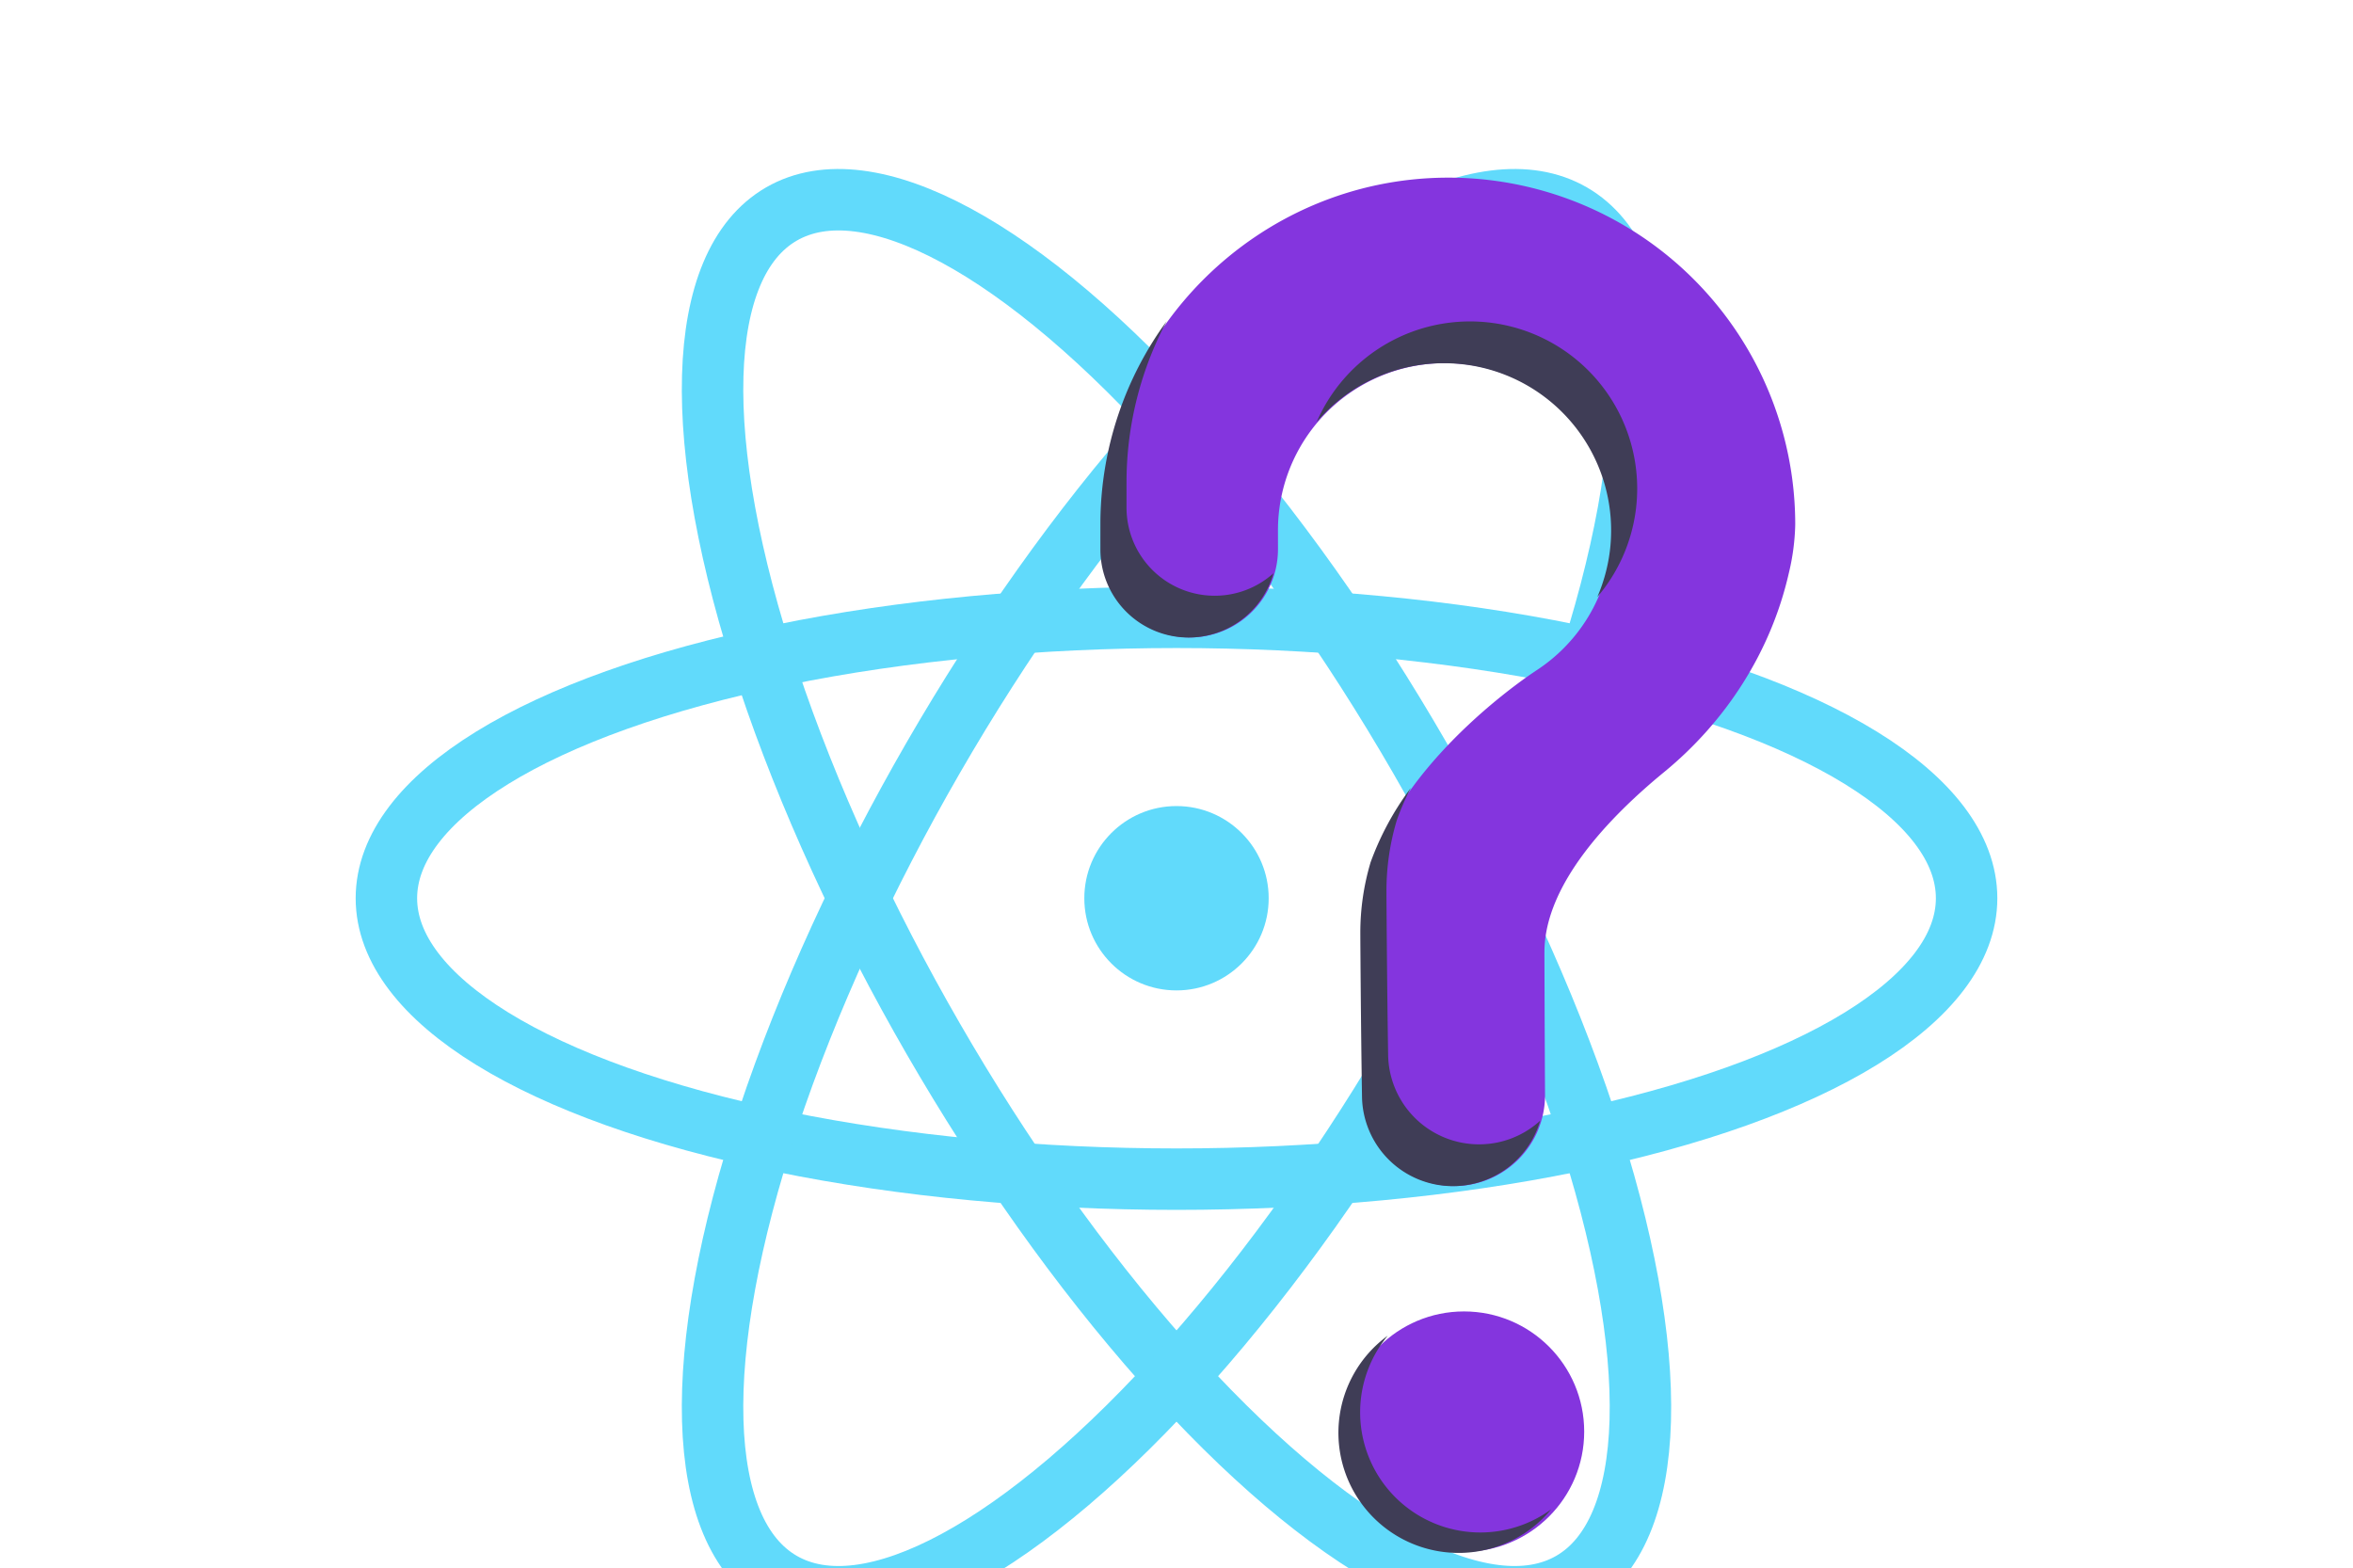 <svg xmlns="http://www.w3.org/2000/svg" data-name="Layer 1" width="900.675" height="600.262" viewBox="0 0 900.675 600.262" xmlns:xlink="http://www.w3.org/1999/xlink">
<svg xmlns="http://www.w3.org/2000/svg" viewBox="-11.5 -10.232 23 17.863">
  <title>React Logo</title>
  <circle cx="0" cy="0" r="1.05" fill="#61dafb"/>
  <g stroke="#61dafb" stroke-width="0.7" fill="none">
    <ellipse rx="9" ry="3.2"/>
    <ellipse rx="9" ry="3.2" transform="rotate(60)"/>
    <ellipse rx="9" ry="3.2" transform="rotate(120)"/>
  </g>
</svg>
<path xmlns="http://www.w3.org/2000/svg" d="M604.128,220.373c-71.892.508-130.756,58.93-131.777,130.816-.009.664-.014,5.33-.013,11.434a33.748,33.748,0,0,0,33.744,33.746h0a33.769,33.769,0,0,0,33.761-33.798c-.003-4.152-.006-7.026-.006-7.202a64,64,0,1,1,98.52,53.879l.012.014s-48.028,30.92-62.671,73.335l.012.003a94.004,94.004,0,0,0-3.874,26.768c0,3.725.219,36.321.643,62.778a34.786,34.786,0,0,0,34.79,34.222h0a34.796,34.796,0,0,0,34.794-35.011c-.147-24.229-.227-52.442-.227-54.489,0-26.045,25.125-51.995,45.764-68.917,23.766-19.487,40.868-46.043,47.737-75.999a86.762,86.762,0,0,0,2.499-18.834A132.75,132.75,0,0,0,604.128,220.373Z" transform="translate(-50.662 -152.369)" fill="#8435de"/><path xmlns="http://www.w3.org/2000/svg" d="M515.609,380.408h0a33.748,33.748,0,0,1-33.744-33.746c-0-6.104.004-10.771.013-11.434a131.507,131.507,0,0,1,15.359-59.909,131.803,131.803,0,0,0-25.359,75.909c-.009.664-.014,5.33-.013,11.434a33.748,33.748,0,0,0,33.744,33.746h0A33.773,33.773,0,0,0,538.097,371.817,33.622,33.622,0,0,1,515.609,380.408Z" transform="translate(-50.662 -152.369)" fill="#3f3d56"/><path xmlns="http://www.w3.org/2000/svg" d="M606.415,291.478a64.004,64.004,0,0,1,55.659,89.413,63.997,63.997,0,1,0-107.426-66.985A63.871,63.871,0,0,1,606.415,291.478Z" transform="translate(-50.662 -152.369)" fill="#3f3d56"/><path xmlns="http://www.w3.org/2000/svg" d="M616.797,590.408h0a34.787,34.787,0,0,1-34.79-34.222c-.423-26.456-.643-59.052-.643-62.778a94.004,94.004,0,0,1,3.874-26.768l-.012-.003a95.069,95.069,0,0,1,5.494-12.701,110.047,110.047,0,0,0-15.494,28.701l.012.003a94.004,94.004,0,0,0-3.874,26.768c0,3.725.219,36.321.643,62.778a34.787,34.787,0,0,0,34.79,34.222h0a34.803,34.803,0,0,0,33.402-25.048A34.66,34.66,0,0,1,616.797,590.408Z" transform="translate(-50.662 -152.369)" fill="#3f3d56"/><circle xmlns="http://www.w3.org/2000/svg" cx="560.393" cy="548" r="46" fill="#8435de"/><path xmlns="http://www.w3.org/2000/svg" d="M598.92,735.149a45.994,45.994,0,0,1-17.07-71.489,45.997,45.997,0,1,0,62.569,66.464A45.969,45.969,0,0,1,598.92,735.149Z" transform="translate(-50.662 -152.369)" fill="#3f3d56"/></svg>